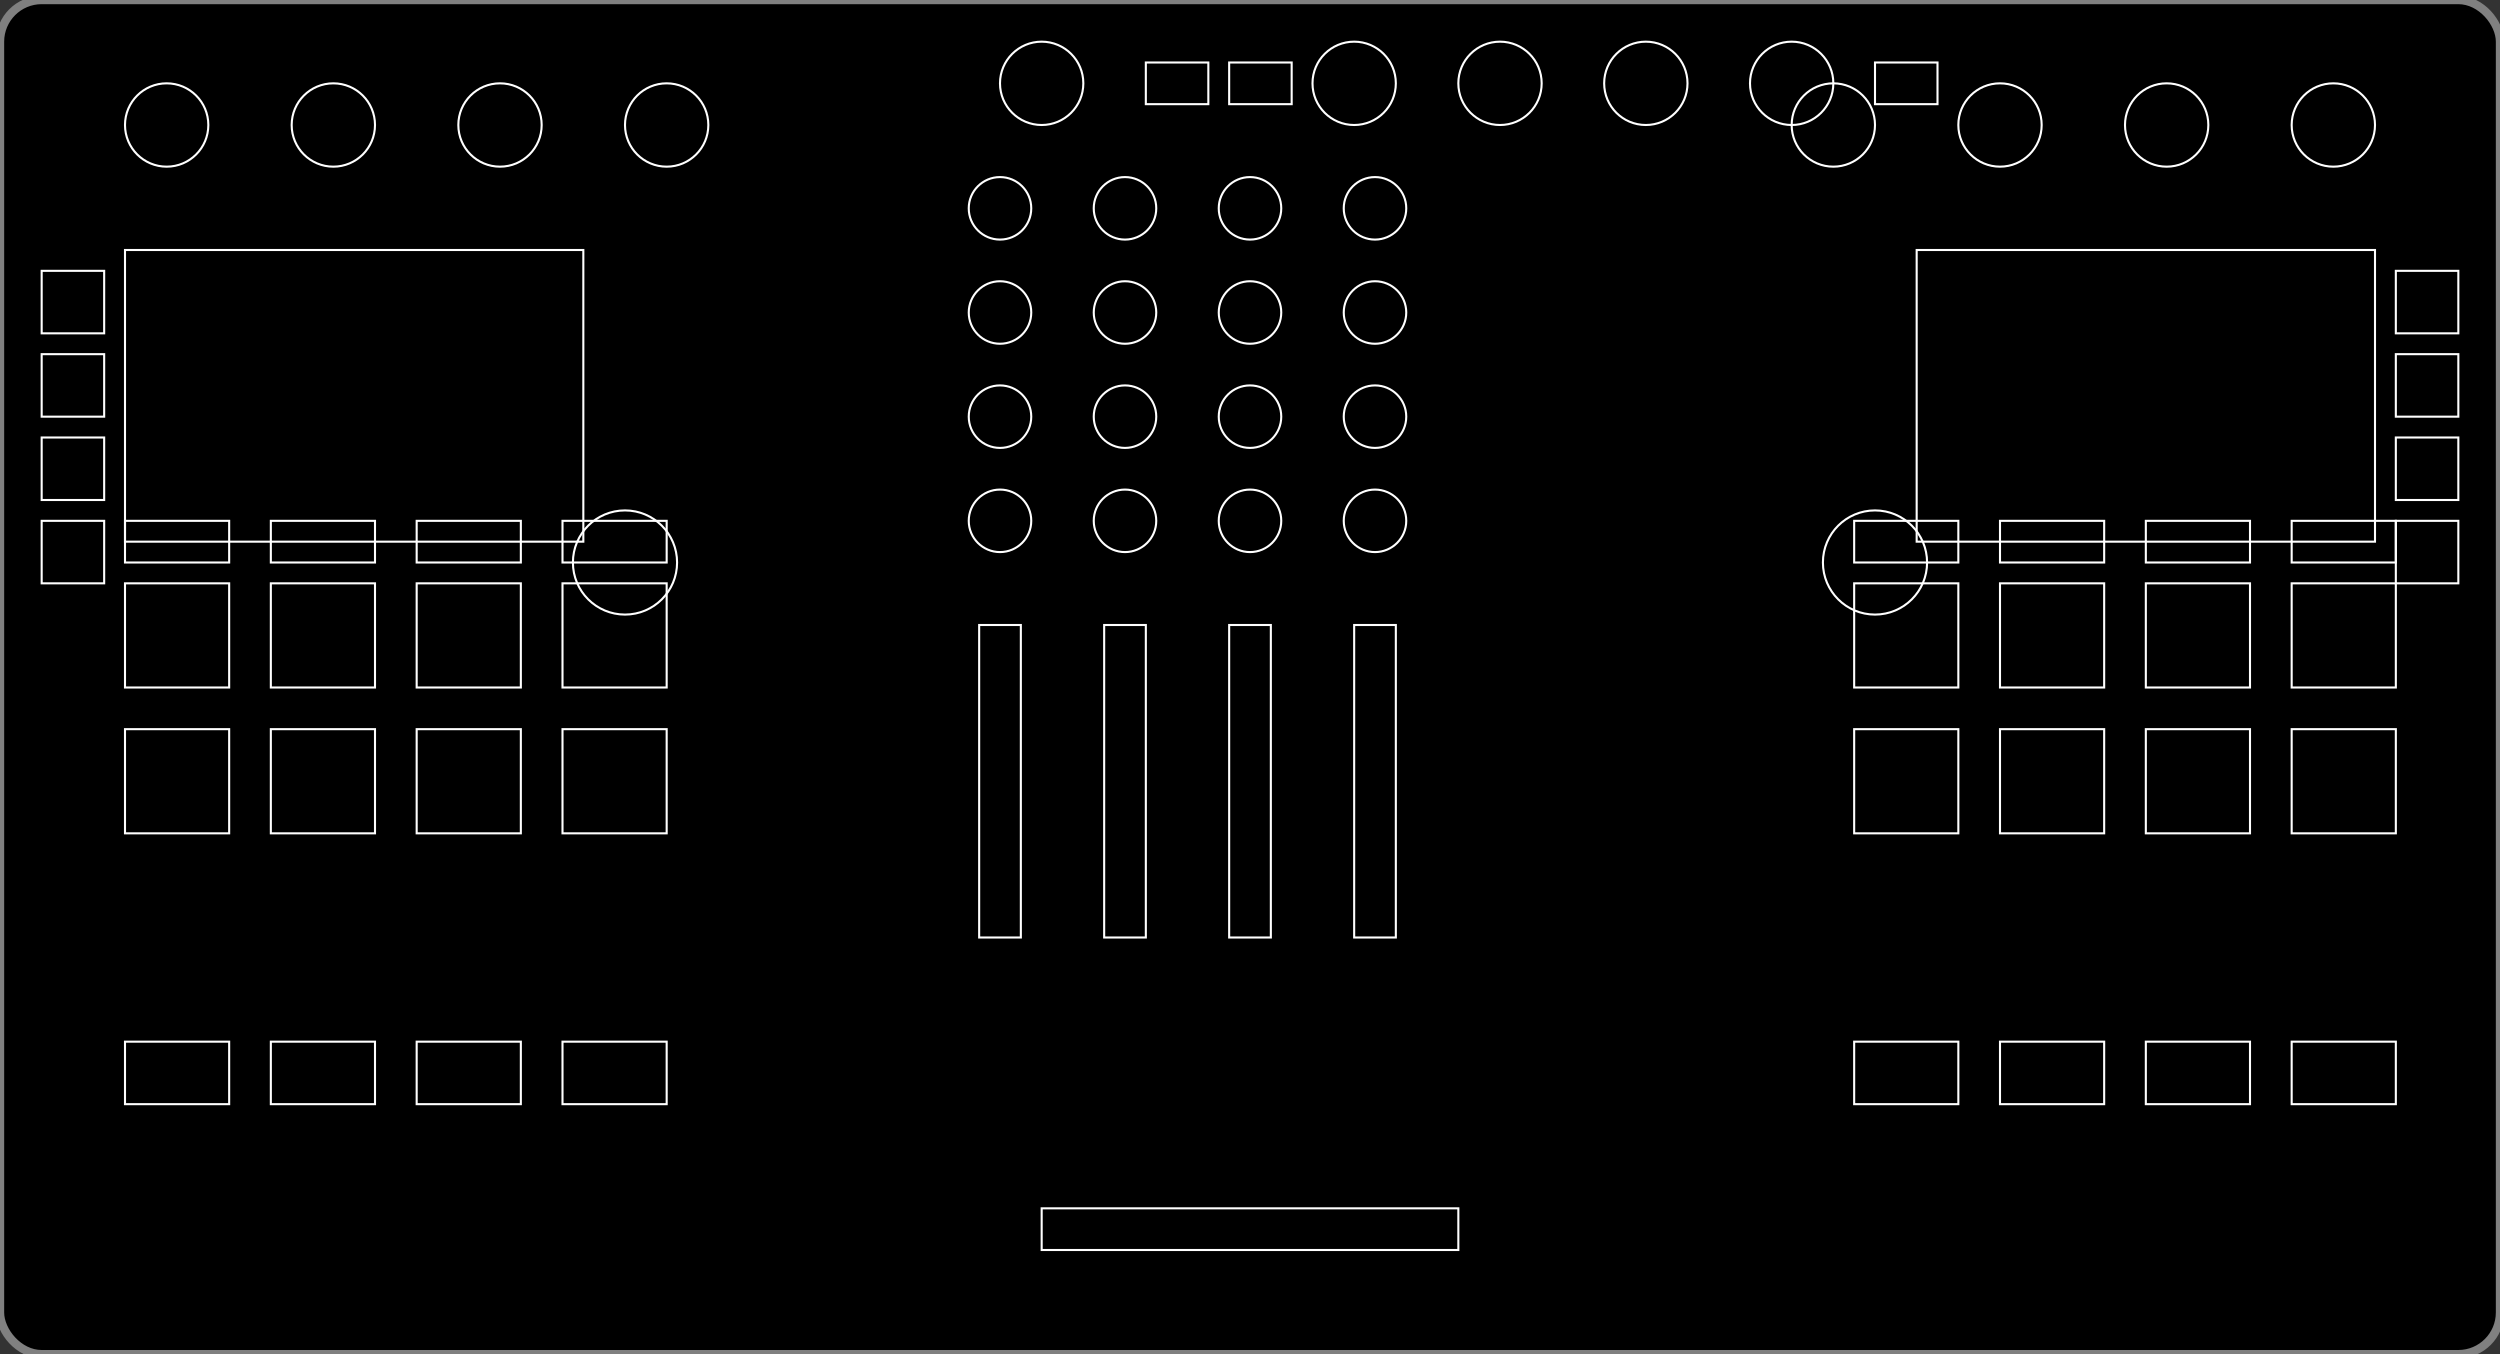 <svg xmlns="http://www.w3.org/2000/svg" viewBox="0 0 1200 650" width="1200" height="650">
  <rect x="0" y="0" width="1200" height="650" fill="#333333" stroke="none"/>
  <!-- Hintergrund -->
  <rect x="0" y="0" width="1200" height="650" fill="black" stroke="gray" stroke-width="4" rx="20" />

  <!-- Linke obere Potis -->
  <g transform="translate(80,60)">
    <circle cx="0" cy="0" r="20" stroke="white" fill="none" />
    <circle cx="80" cy="0" r="20" stroke="white" fill="none" />
    <circle cx="160" cy="0" r="20" stroke="white" fill="none" />
    <circle cx="240" cy="0" r="20" stroke="white" fill="none" />
  </g>

  <!-- Rechte obere Potis -->
  <g transform="translate(880,60)">
    <circle cx="0" cy="0" r="20" stroke="white" fill="none" />
    <circle cx="80" cy="0" r="20" stroke="white" fill="none" />
    <circle cx="160" cy="0" r="20" stroke="white" fill="none" />
    <circle cx="240" cy="0" r="20" stroke="white" fill="none" />
  </g>

  <!-- Linker Screen -->
  <rect x="60" y="120" width="220" height="140" stroke="white" fill="none" />

  <!-- Buttons links vom Screen -->
  <g transform="translate(20,130)">
    <rect x="0" y="0" width="30" height="30" stroke="white" fill="none" />
    <rect x="0" y="40" width="30" height="30" stroke="white" fill="none" />
    <rect x="0" y="80" width="30" height="30" stroke="white" fill="none" />
    <rect x="0" y="120" width="30" height="30" stroke="white" fill="none" />
  </g>

  <!-- Rechter Screen -->
  <rect x="920" y="120" width="220" height="140" stroke="white" fill="none" />

  <!-- Buttons rechts vom Screen -->
  <g transform="translate(1150,130)">
    <rect x="0" y="0" width="30" height="30" stroke="white" fill="none" />
    <rect x="0" y="40" width="30" height="30" stroke="white" fill="none" />
    <rect x="0" y="80" width="30" height="30" stroke="white" fill="none" />
    <rect x="0" y="120" width="30" height="30" stroke="white" fill="none" />
  </g>

  <!-- Mode-Buttons über Pads links -->
  <g transform="translate(60,250)">
    <rect x="0" y="0" width="50" height="20" stroke="white" fill="none" />
    <rect x="70" y="0" width="50" height="20" stroke="white" fill="none" />
    <rect x="140" y="0" width="50" height="20" stroke="white" fill="none" />
    <rect x="210" y="0" width="50" height="20" stroke="white" fill="none" />
  </g>

  <!-- Mode-Buttons über Pads rechts -->
  <g transform="translate(890,250)">
    <rect x="0" y="0" width="50" height="20" stroke="white" fill="none" />
    <rect x="70" y="0" width="50" height="20" stroke="white" fill="none" />
    <rect x="140" y="0" width="50" height="20" stroke="white" fill="none" />
    <rect x="210" y="0" width="50" height="20" stroke="white" fill="none" />
  </g>

  <!-- Linke Pads -->
  <g transform="translate(60,280)">
    <rect x="0" y="0" width="50" height="50" stroke="white" fill="none" />
    <rect x="70" y="0" width="50" height="50" stroke="white" fill="none" />
    <rect x="140" y="0" width="50" height="50" stroke="white" fill="none" />
    <rect x="210" y="0" width="50" height="50" stroke="white" fill="none" />

    <rect x="0" y="70" width="50" height="50" stroke="white" fill="none" />
    <rect x="70" y="70" width="50" height="50" stroke="white" fill="none" />
    <rect x="140" y="70" width="50" height="50" stroke="white" fill="none" />
    <rect x="210" y="70" width="50" height="50" stroke="white" fill="none" />
  </g>

  <!-- Rechte Pads -->
  <g transform="translate(890,280)">
    <rect x="0" y="0" width="50" height="50" stroke="white" fill="none" />
    <rect x="70" y="0" width="50" height="50" stroke="white" fill="none" />
    <rect x="140" y="0" width="50" height="50" stroke="white" fill="none" />
    <rect x="210" y="0" width="50" height="50" stroke="white" fill="none" />

    <rect x="0" y="70" width="50" height="50" stroke="white" fill="none" />
    <rect x="70" y="70" width="50" height="50" stroke="white" fill="none" />
    <rect x="140" y="70" width="50" height="50" stroke="white" fill="none" />
    <rect x="210" y="70" width="50" height="50" stroke="white" fill="none" />
  </g>

  <!-- Loop-Encoder links -->
  <circle cx="300" cy="270" r="25" stroke="white" fill="none" />
  <!-- Loop-Encoder rechts -->
  <circle cx="900" cy="270" r="25" stroke="white" fill="none" />

  <!-- Transport-Buttons links -->
  <g transform="translate(60,500)">
    <rect x="0" y="0" width="50" height="30" stroke="white" fill="none" />
    <rect x="70" y="0" width="50" height="30" stroke="white" fill="none" />
    <rect x="140" y="0" width="50" height="30" stroke="white" fill="none" />
    <rect x="210" y="0" width="50" height="30" stroke="white" fill="none" />
  </g>

  <!-- Transport-Buttons rechts -->
  <g transform="translate(890,500)">
    <rect x="0" y="0" width="50" height="30" stroke="white" fill="none" />
    <rect x="70" y="0" width="50" height="30" stroke="white" fill="none" />
    <rect x="140" y="0" width="50" height="30" stroke="white" fill="none" />
    <rect x="210" y="0" width="50" height="30" stroke="white" fill="none" />
  </g>

  <!-- Mixer-Sektion -->
  <g transform="translate(480,100)">
    <!-- 4 Kanäle -->
    <g transform="translate(0,0)">
      <circle cx="0" cy="0" r="15" stroke="white" fill="none" />
      <circle cx="0" cy="50" r="15" stroke="white" fill="none" />
      <circle cx="0" cy="100" r="15" stroke="white" fill="none" />
      <circle cx="0" cy="150" r="15" stroke="white" fill="none" />
      <rect x="-10" y="200" width="20" height="150" stroke="white" fill="none" />
    </g>
    <g transform="translate(60,0)">
      <circle cx="0" cy="0" r="15" stroke="white" fill="none" />
      <circle cx="0" cy="50" r="15" stroke="white" fill="none" />
      <circle cx="0" cy="100" r="15" stroke="white" fill="none" />
      <circle cx="0" cy="150" r="15" stroke="white" fill="none" />
      <rect x="-10" y="200" width="20" height="150" stroke="white" fill="none" />
    </g>
    <g transform="translate(120,0)">
      <circle cx="0" cy="0" r="15" stroke="white" fill="none" />
      <circle cx="0" cy="50" r="15" stroke="white" fill="none" />
      <circle cx="0" cy="100" r="15" stroke="white" fill="none" />
      <circle cx="0" cy="150" r="15" stroke="white" fill="none" />
      <rect x="-10" y="200" width="20" height="150" stroke="white" fill="none" />
    </g>
    <g transform="translate(180,0)">
      <circle cx="0" cy="0" r="15" stroke="white" fill="none" />
      <circle cx="0" cy="50" r="15" stroke="white" fill="none" />
      <circle cx="0" cy="100" r="15" stroke="white" fill="none" />
      <circle cx="0" cy="150" r="15" stroke="white" fill="none" />
      <rect x="-10" y="200" width="20" height="150" stroke="white" fill="none" />
    </g>
  </g>

  <!-- Mittlere Sektion oben -->
  <g transform="translate(500,40)">
    <circle cx="0" cy="0" r="20" stroke="white" fill="none" /> <!-- Main Gain -->
    <rect x="50" y="-10" width="30" height="20" stroke="white" fill="none" /> <!-- Snap -->
    <rect x="90" y="-10" width="30" height="20" stroke="white" fill="none" /> <!-- Quantize -->
    <circle cx="150" cy="0" r="20" stroke="white" fill="none" /> <!-- Booth Gain -->
    <circle cx="220" cy="0" r="20" stroke="white" fill="none" /> <!-- Tempo -->
    <circle cx="290" cy="0" r="20" stroke="white" fill="none" /> <!-- Cue Mix -->
    <circle cx="360" cy="0" r="20" stroke="white" fill="none" /> <!-- Cue Vol -->
    <rect x="400" y="-10" width="30" height="20" stroke="white" fill="none" /> <!-- Aux -->
  </g>

  <!-- Crossfader -->
  <rect x="500" y="580" width="200" height="20" stroke="white" fill="none" />
</svg>